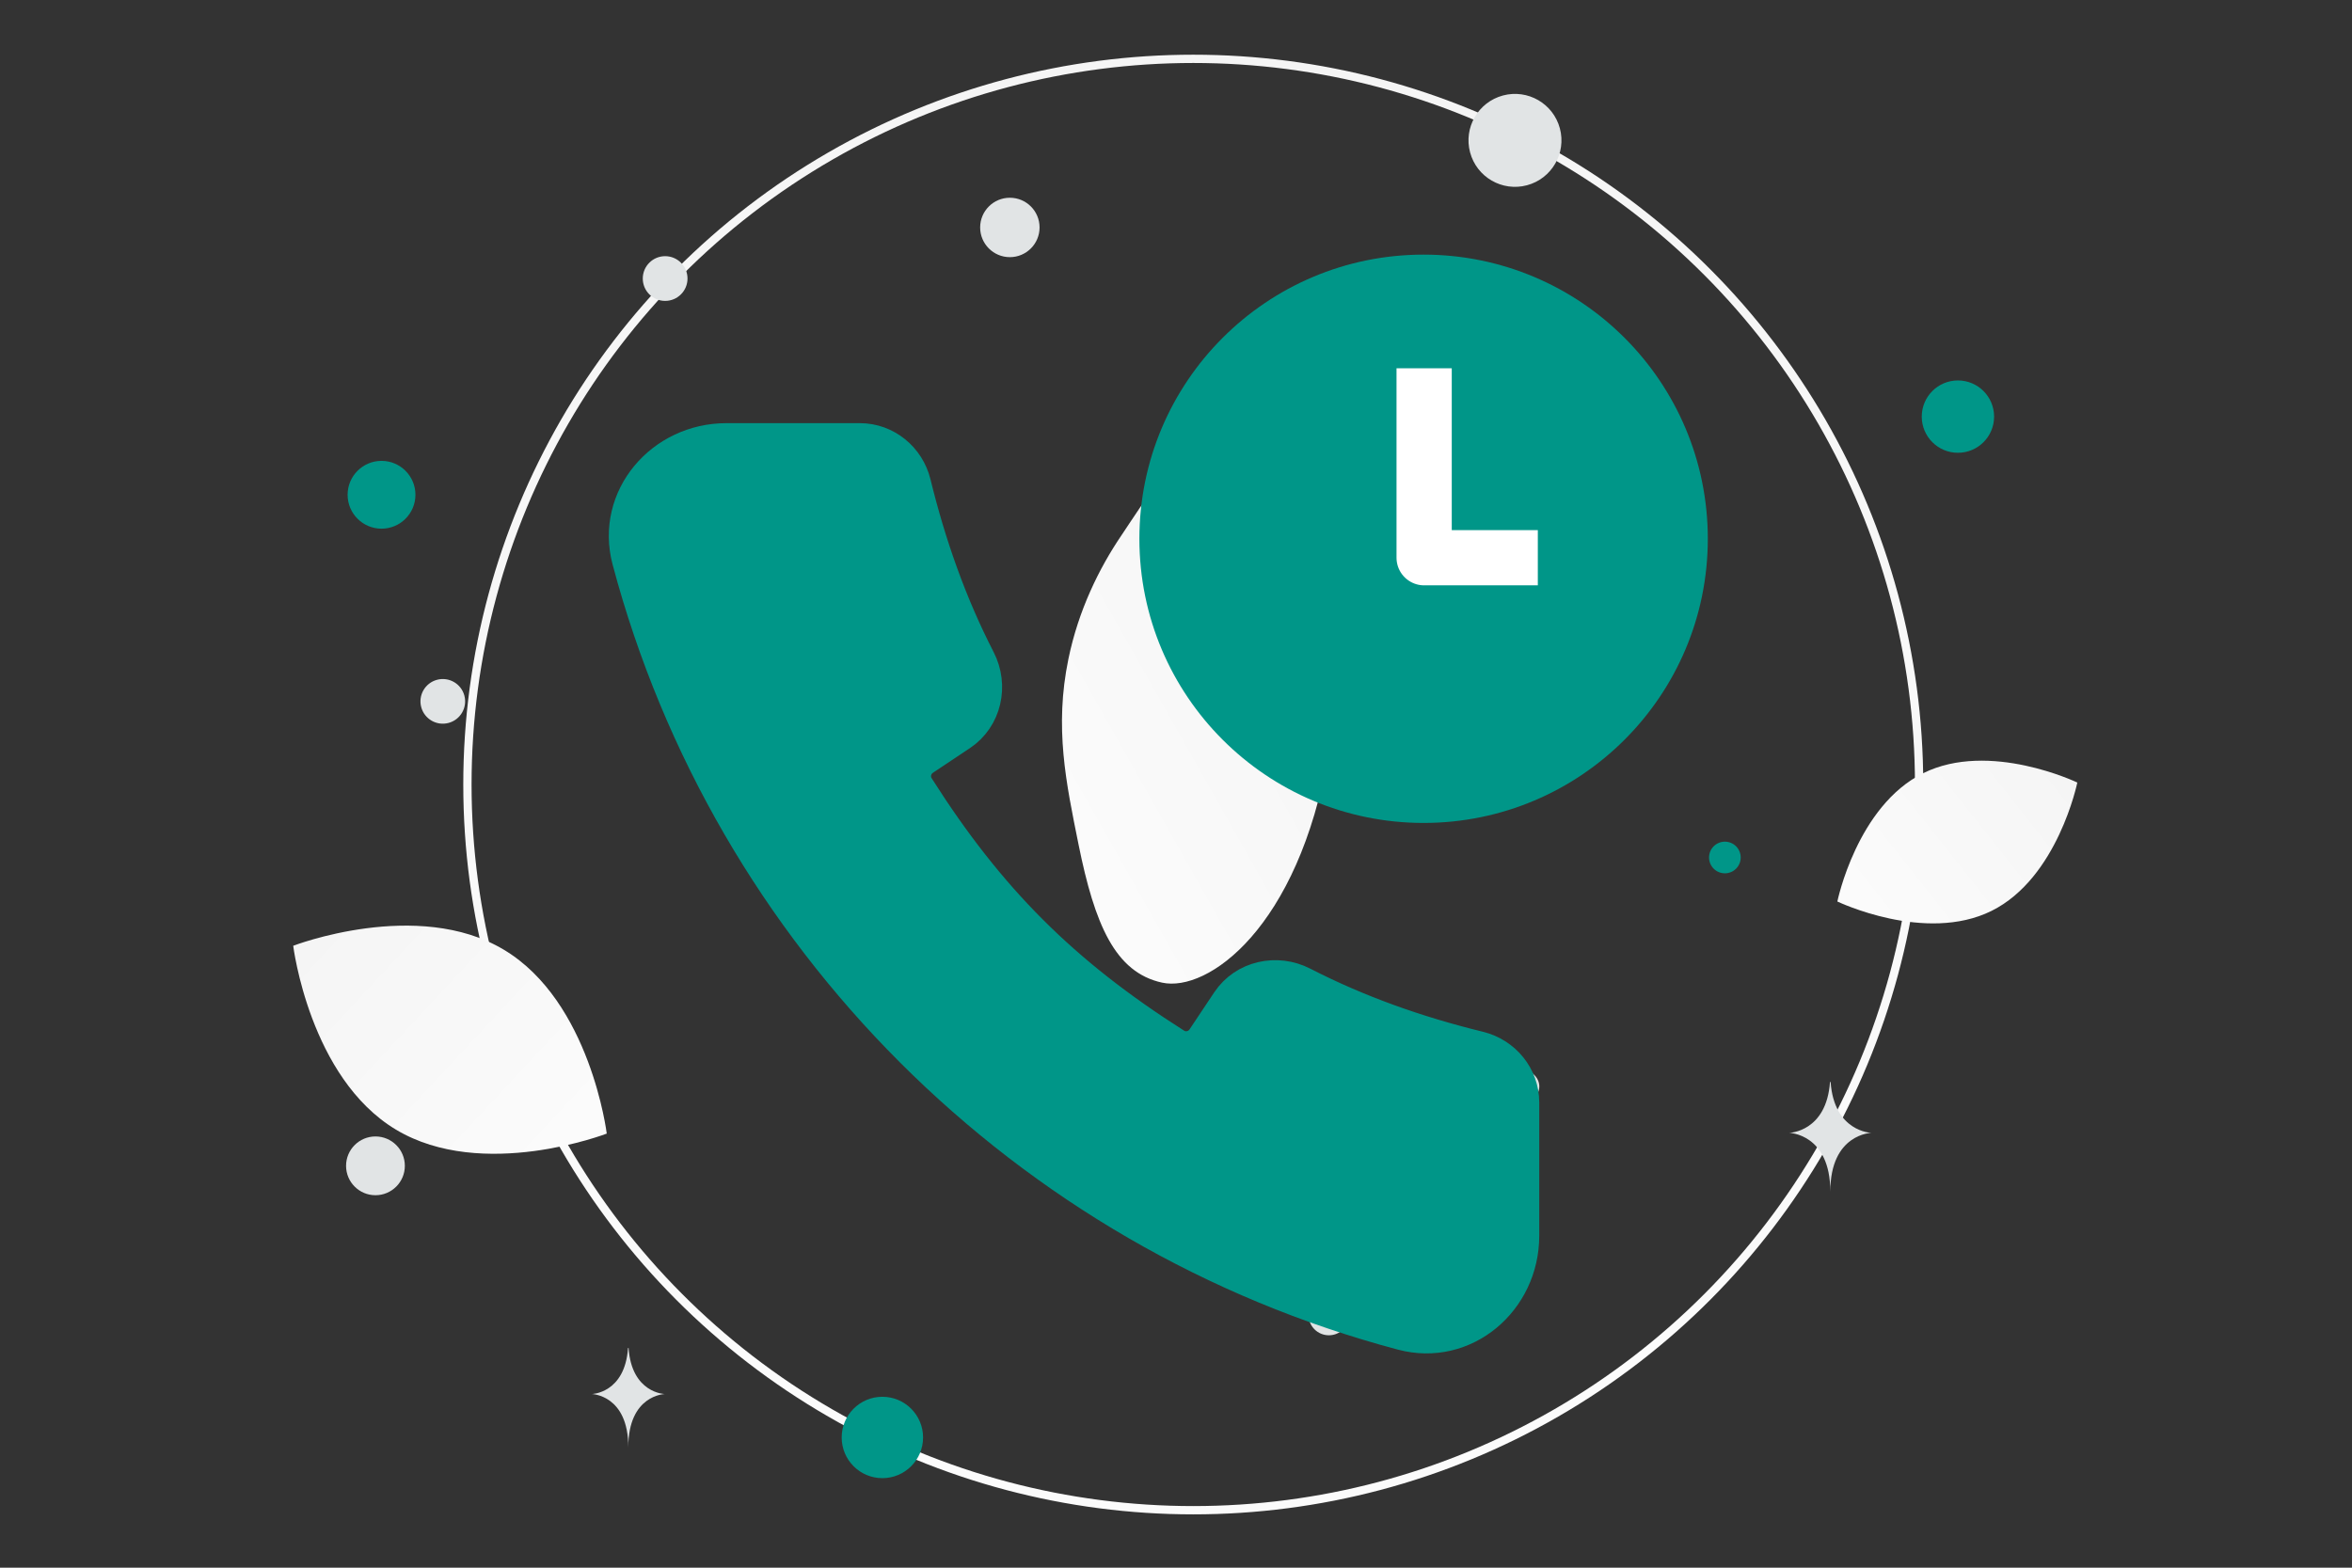 <svg width="900" height="600" viewBox="0 0 900 600" fill="none" xmlns="http://www.w3.org/2000/svg"><rect x="0" y="0" width="900" height="600" fill="#333333" stroke="none"/><path fill="transparent" d="M0 0h900v600H0z"/><circle cx="456.603" cy="300.263" r="277.743" stroke="url(#a)" stroke-width="3.171"/><path d="M444.658 376.081c-17.926-3.924-25.746-22.079-31.993-53.076-4.694-23.313-9.278-44.48-3.817-70.883 3.815-18.479 11.684-34.58 20.248-47.19 9.276-13.663 19.095-31.783 35.1-29.231 21.988 3.508 54.528 52.57 44.09 112.995-11.474 66.378-46.105 91.228-63.628 87.385z" fill="url(#b)"/><path d="M762.065 348.625c-25.349 12.575-58.994-3.594-58.994-3.594s7.478-36.548 32.84-49.105c25.349-12.575 58.98 3.576 58.98 3.576s-7.477 36.549-32.826 49.123z" fill="url(#c)"/><path d="M151.534 432.357c33.121 19.851 80.64 1.501 80.64 1.501s-6.213-50.529-39.355-70.357c-33.121-19.851-80.62-1.523-80.62-1.523s6.213 50.528 39.335 70.379z" fill="url(#d)"/><circle cx="749.207" cy="159.451" r="13.841" transform="rotate(180 749.207 159.451)" fill="#009688"/><circle cx="337.644" cy="550.16" r="15.571" transform="rotate(180 337.644 550.16)" fill="#009688"/><circle r="12.976" transform="matrix(-1 0 0 1 145.991 189.364)" fill="#009688"/><circle r="6.056" transform="matrix(-1 0 0 1 660.028 328.186)" fill="#009688"/><circle r="7.786" transform="matrix(-1 0 0 1 508.501 503.265)" fill="#E1E4E5"/><circle r="11.246" transform="matrix(-1 0 0 1 143.67 446.2)" fill="#E1E4E5"/><circle r="8.559" transform="matrix(-1 0 0 1 254.518 106.604)" fill="#E1E4E5"/><circle r="9.516" transform="matrix(-1 0 0 1 361.773 374.791)" fill="#E1E4E5"/><circle r="8.545" transform="scale(1 -1) rotate(-75 -90.194 -244.623)" fill="#E1E4E5"/><circle r="11.368" transform="matrix(-1 0 0 1 386.426 87.051)" fill="#E1E4E5"/><ellipse rx="8.744" ry="6.996" transform="matrix(-1 0 0 1 580.279 415.8)" fill="#E1E4E5"/><circle r="17.784" transform="scale(1 -1) rotate(-75 254.848 -404.609)" fill="#E1E4E5"/><path d="M700.257 414.089h.228c1.355 19.194 15.629 19.489 15.629 19.489s-15.74.307-15.74 22.485c0-22.178-15.74-22.485-15.74-22.485s14.268-.295 15.623-19.489zm-459.94 101.816h.203c1.202 17.371 13.868 17.638 13.868 17.638s-13.966.278-13.966 20.35c0-20.072-13.967-20.35-13.967-20.35s12.66-.267 13.862-17.638z" fill="#E1E4E5"/><circle cx="544.744" cy="206.206" r="108.756" fill="#009688"/><path d="M588.454 213.457h-43.502v-72.504" stroke="#fff" stroke-width="21.14" stroke-linejoin="round"/><path d="M242.142 213.991c-6.077-22.877 12.154-44.037 35.825-44.037h51.069c9.196 0 17.064 6.492 19.249 15.424 5.848 23.906 13.86 46.525 24.814 67.849 4.731 9.209 2.237 20.689-6.377 26.432l-14.17 9.447c-4.311 2.873-5.596 8.649-2.819 13.022 27.37 43.118 55.972 71.719 99.089 99.09 4.374 2.776 10.149 1.491 13.023-2.819l9.447-14.171c5.742-8.614 17.223-11.108 26.431-6.377 21.324 10.955 43.942 18.966 67.849 24.814 8.932 2.185 15.424 10.054 15.424 19.249v51.069c0 23.671-21.159 41.903-44.037 35.825-143.597-38.147-256.669-151.22-294.817-294.817z" fill="#009688" stroke="#009688" stroke-width="16"/><defs><linearGradient id="a" x1="468.515" y1="892.806" x2="451.289" y2="-586.787" gradientUnits="userSpaceOnUse"><stop stop-color="#fff"/><stop offset="1" stop-color="#EEE"/></linearGradient><linearGradient id="b" x1="327.813" y1="348.455" x2="648.277" y2="167.428" gradientUnits="userSpaceOnUse"><stop stop-color="#fff"/><stop offset="1" stop-color="#EEE"/></linearGradient><linearGradient id="c" x1="664.722" y1="387.849" x2="873.802" y2="222.466" gradientUnits="userSpaceOnUse"><stop stop-color="#fff"/><stop offset="1" stop-color="#EEE"/></linearGradient><linearGradient id="d" x1="279.705" y1="496.257" x2="13.198" y2="248.636" gradientUnits="userSpaceOnUse"><stop stop-color="#fff"/><stop offset="1" stop-color="#EEE"/></linearGradient></defs></svg>